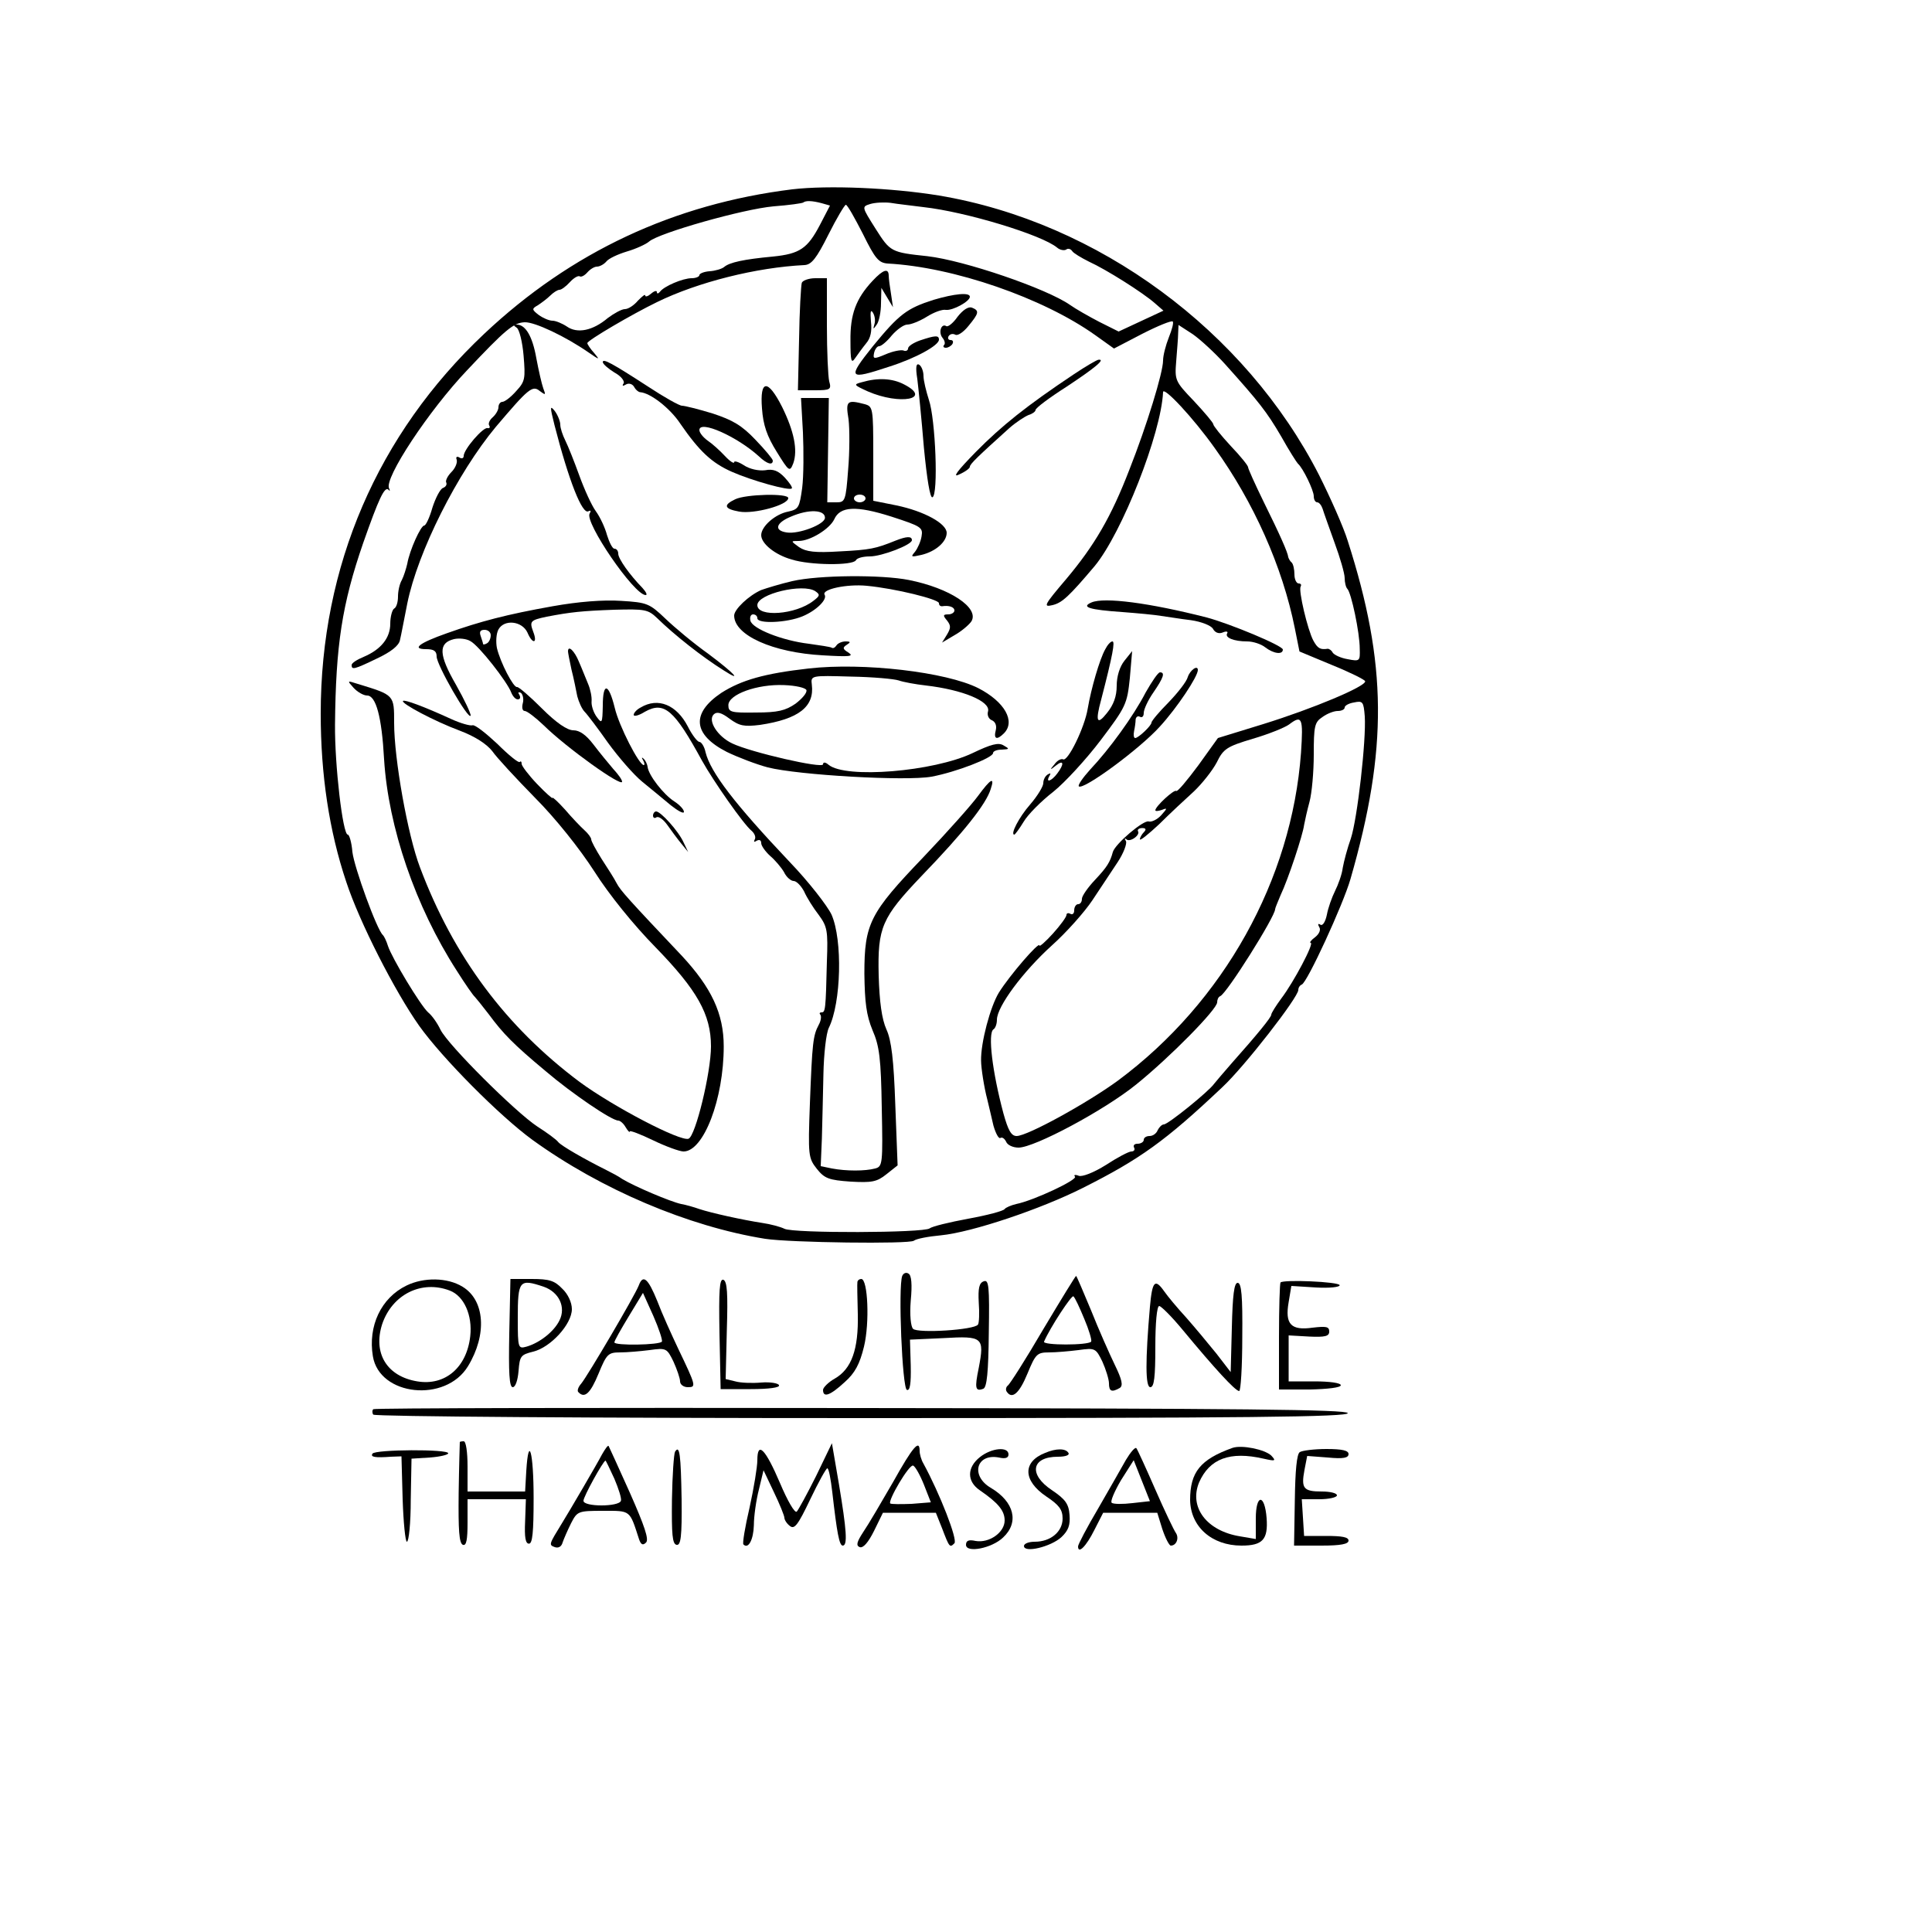 <?xml version="1.0" standalone="no"?>
<!DOCTYPE svg PUBLIC "-//W3C//DTD SVG 20010904//EN"
 "http://www.w3.org/TR/2001/REC-SVG-20010904/DTD/svg10.dtd">
<svg version="1.0" xmlns="http://www.w3.org/2000/svg"
 width="500pt" height="500pt" viewBox="0 0 500 500"
 preserveAspectRatio="xMidYMid meet">
<g transform="translate(0,500) scale(0.1,-0.1)"
fill="#000000" stroke="none">
<path d="M2050 4510 c-306 -38 -572 -162 -797 -374 -276 -260 -423 -601 -423
-983 0 -158 22 -304 66 -435 34 -104 126 -284 189 -373 60 -84 208 -233 293
-295 177 -128 403 -224 602 -256 65 -10 373 -14 385 -5 6 5 37 11 70 14 81 8
259 68 368 123 147 74 213 121 360 260 58 54 197 233 197 252 0 6 4 12 9 14
14 5 107 207 126 273 97 337 95 557 -7 875 -11 36 -45 112 -74 170 -191 374
-572 655 -984 724 -123 20 -286 27 -380 16z m77 -36 l21 -6 -26 -50 c-32 -61
-52 -75 -122 -82 -75 -7 -112 -15 -126 -27 -6 -5 -23 -10 -38 -11 -14 -1 -26
-6 -26 -10 0 -4 -9 -8 -20 -8 -23 0 -72 -21 -82 -35 -4 -5 -8 -6 -8 -1 0 5 -7
3 -15 -4 -8 -7 -15 -9 -15 -5 0 5 -8 -2 -19 -13 -10 -12 -25 -22 -34 -22 -8 0
-28 -11 -44 -23 -39 -33 -79 -41 -106 -22 -12 8 -29 15 -37 15 -9 0 -25 7 -36
15 -18 14 -18 16 -2 25 9 6 24 17 32 25 8 8 19 15 24 15 5 0 17 9 27 20 10 11
21 17 25 15 4 -3 13 2 20 10 7 8 18 15 25 15 7 0 18 6 24 13 6 8 30 19 53 26
24 7 50 19 58 26 25 22 243 84 322 91 40 3 75 8 77 10 6 5 22 5 48 -2z m263
-10 c109 -12 307 -72 346 -105 7 -6 18 -8 23 -5 5 4 12 2 16 -4 3 -5 23 -17
43 -27 46 -21 139 -80 170 -107 l23 -20 -58 -27 -58 -27 -50 25 c-27 14 -62
34 -76 44 -60 42 -273 115 -369 126 -94 10 -96 11 -134 71 -36 57 -36 57 -14
64 13 4 37 5 53 3 17 -3 55 -7 85 -11z m-157 -69 c32 -65 41 -75 64 -77 171
-9 402 -89 537 -185 l49 -35 73 38 c41 21 76 35 79 32 3 -3 -2 -21 -10 -41 -8
-20 -15 -47 -15 -60 0 -31 -42 -168 -87 -282 -47 -122 -90 -196 -164 -284 -57
-67 -60 -73 -35 -67 25 6 43 23 109 101 71 86 172 343 177 450 0 17 78 -66
134 -145 100 -139 175 -306 207 -466 l12 -60 84 -35 c47 -19 85 -38 86 -42 3
-13 -135 -71 -264 -111 l-117 -36 -51 -71 c-29 -39 -54 -69 -57 -66 -5 5 -54
-40 -54 -50 0 -3 8 -2 17 1 15 6 14 4 -2 -14 -10 -11 -25 -18 -32 -16 -13 5
-87 -58 -93 -79 -7 -26 -15 -39 -46 -72 -19 -20 -34 -42 -34 -49 0 -8 -4 -14
-10 -14 -5 0 -10 -7 -10 -16 0 -8 -4 -12 -10 -9 -5 3 -10 2 -10 -3 0 -5 -16
-27 -35 -48 -19 -21 -35 -35 -35 -31 0 12 -77 -77 -105 -122 -22 -36 -47 -129
-46 -176 0 -19 8 -70 16 -100 4 -16 11 -47 16 -68 6 -21 14 -35 18 -32 5 3 11
-2 15 -10 3 -8 17 -15 32 -15 41 0 221 96 304 163 88 71 210 195 210 213 0 7
3 14 8 16 17 7 142 206 142 225 0 3 7 19 14 36 20 42 58 157 61 182 2 11 8 38
14 60 6 22 11 77 11 122 0 73 2 84 22 97 12 9 30 16 40 16 10 0 18 4 18 9 0 5
11 11 24 13 23 5 25 2 28 -36 4 -61 -19 -264 -36 -316 -9 -25 -18 -59 -21 -76
-2 -17 -12 -44 -20 -60 -8 -16 -18 -44 -21 -61 -4 -19 -11 -30 -17 -26 -6 4
-7 1 -3 -6 5 -7 0 -18 -10 -26 -11 -8 -16 -15 -12 -15 10 0 -44 -102 -76 -144
-14 -19 -26 -38 -26 -42 0 -7 -37 -52 -101 -124 -22 -25 -43 -50 -47 -55 -13
-19 -119 -105 -130 -105 -5 0 -12 -7 -16 -15 -3 -8 -12 -15 -21 -15 -8 0 -15
-4 -15 -10 0 -5 -7 -10 -16 -10 -8 0 -12 -4 -9 -10 3 -5 0 -10 -7 -10 -7 0
-37 -16 -66 -35 -32 -20 -61 -31 -70 -28 -10 4 -14 2 -10 -2 8 -8 -107 -62
-152 -71 -13 -3 -27 -9 -30 -13 -3 -5 -45 -16 -94 -25 -49 -9 -94 -20 -100
-25 -15 -12 -354 -13 -376 -1 -10 5 -36 12 -57 15 -52 8 -133 26 -163 36 -14
5 -35 11 -47 13 -28 6 -122 46 -153 65 -8 6 -27 16 -41 23 -60 30 -115 62
-124 72 -5 7 -30 25 -55 41 -56 37 -230 210 -250 250 -8 17 -22 37 -32 45 -20
18 -94 141 -104 172 -4 13 -10 25 -13 28 -15 12 -74 174 -79 215 -2 25 -8 45
-12 45 -13 0 -34 181 -33 285 2 205 18 311 73 470 40 114 55 146 65 138 4 -5
5 -3 2 3 -14 25 103 202 202 306 98 104 120 123 149 124 26 1 106 -37 165 -78
29 -20 30 -20 15 -2 -10 11 -18 23 -18 26 0 7 116 75 180 106 106 52 258 90
382 96 18 1 31 17 62 79 21 42 42 77 45 77 4 0 23 -34 44 -75z m938 -338 c87
-97 107 -122 145 -187 20 -36 40 -67 43 -70 13 -11 41 -69 41 -84 0 -9 4 -16
9 -16 5 0 11 -8 14 -17 3 -10 17 -49 31 -88 14 -38 26 -79 26 -91 0 -11 3 -24
7 -28 10 -10 32 -113 32 -155 1 -32 0 -33 -31 -27 -18 3 -35 11 -39 17 -3 6
-9 10 -13 10 -19 -3 -26 1 -37 21 -15 28 -39 130 -33 140 3 5 0 8 -5 8 -6 0
-11 11 -11 23 0 13 -3 27 -7 31 -5 4 -8 11 -9 14 -1 12 -22 59 -64 144 -22 45
-40 85 -40 89 0 4 -20 29 -45 55 -25 27 -45 52 -45 56 0 4 -23 31 -50 60 -49
51 -50 54 -46 103 2 28 5 60 5 72 l1 22 37 -24 c20 -14 58 -49 84 -78z m196
-1005 c-24 -329 -200 -645 -473 -848 -79 -58 -235 -144 -263 -144 -14 0 -22
15 -34 58 -29 108 -41 208 -26 218 5 3 9 14 9 25 0 34 68 125 142 192 38 34
85 87 105 117 20 30 49 74 65 98 16 24 25 49 22 55 -4 7 -4 9 1 5 9 -9 37 11
30 21 -2 4 3 8 11 8 10 0 11 -4 4 -11 -5 -5 -10 -14 -10 -18 0 -5 22 13 50 39
27 27 68 65 90 85 21 20 48 54 59 75 17 35 26 41 93 61 41 12 83 29 94 37 34
26 37 17 31 -73z"/>
<path d="M2258 4273 c-43 -46 -58 -87 -57 -155 0 -52 2 -60 12 -45 7 10 20 28
29 39 11 13 15 31 12 56 -2 25 -1 32 5 23 5 -8 7 -21 4 -30 -4 -14 -3 -14 6
-1 6 8 11 33 11 55 l1 40 15 -25 15 -25 -5 34 c-3 18 -6 40 -6 47 0 21 -14 17
-42 -13z"/>
<path d="M2075 4268 c-2 -7 -6 -73 -7 -146 l-3 -132 44 0 c40 0 43 2 37 23 -3
12 -6 77 -6 145 l0 122 -30 0 c-17 0 -33 -6 -35 -12z"/>
<path d="M2416 4224 c-69 -22 -89 -37 -157 -120 -67 -84 -64 -88 42 -53 69 22
129 55 129 70 0 12 -10 11 -49 -2 -17 -6 -31 -15 -31 -21 0 -5 -6 -8 -12 -5
-7 2 -28 -2 -46 -10 -31 -13 -33 -12 -30 3 2 10 8 18 13 18 6 0 21 13 33 28
13 15 31 28 40 28 10 0 32 9 50 20 19 12 41 20 50 18 18 -2 62 22 62 34 0 12
-40 8 -94 -8z"/>
<path d="M2478 4180 c-11 -16 -25 -27 -29 -24 -13 8 -21 -16 -10 -30 6 -7 8
-16 4 -19 -3 -4 -1 -7 5 -7 6 0 14 5 17 10 3 6 1 10 -5 10 -6 0 -8 5 -5 10 4
6 11 7 17 4 6 -4 21 6 34 22 28 34 29 40 9 48 -9 3 -23 -6 -37 -24z"/>
<path d="M1337 4152 c7 -4 15 -37 18 -72 5 -60 4 -67 -19 -92 -14 -16 -30 -28
-36 -28 -5 0 -10 -6 -10 -14 0 -7 -7 -19 -15 -26 -8 -7 -12 -16 -9 -21 3 -5 1
-8 -4 -7 -11 4 -62 -55 -62 -72 0 -6 -5 -8 -11 -4 -7 4 -10 1 -7 -6 2 -8 -4
-22 -14 -32 -10 -10 -16 -23 -13 -27 2 -5 -1 -11 -9 -14 -7 -3 -19 -26 -27
-51 -7 -25 -17 -46 -21 -46 -9 0 -38 -64 -44 -99 -3 -13 -9 -32 -14 -42 -6
-10 -10 -29 -10 -43 0 -14 -4 -28 -10 -31 -5 -3 -10 -21 -10 -39 0 -37 -24
-67 -69 -86 -17 -7 -31 -16 -31 -21 0 -13 6 -12 66 17 36 17 56 33 59 47 3 12
11 55 19 95 27 134 130 338 229 457 84 99 95 109 114 93 15 -11 16 -11 9 7 -4
11 -12 46 -18 78 -10 57 -28 87 -51 87 -9 0 -9 -2 0 -8z"/>
<path d="M1560 4063 c0 -5 14 -17 30 -27 17 -9 27 -22 24 -28 -5 -7 -2 -8 6
-3 7 4 16 2 21 -6 4 -8 12 -14 16 -14 26 -2 77 -41 104 -82 49 -71 81 -101
133 -124 52 -23 149 -50 155 -43 3 2 -6 15 -18 28 -17 18 -30 23 -51 19 -17
-2 -40 3 -55 13 -14 9 -25 12 -25 8 0 -5 -11 2 -24 16 -13 14 -33 32 -45 40
-11 8 -21 20 -21 27 0 27 98 -17 154 -68 21 -20 36 -24 36 -11 0 4 -20 28 -45
54 -35 37 -59 51 -111 68 -36 11 -72 20 -79 20 -7 0 -46 22 -87 49 -94 61
-118 74 -118 64z"/>
<path d="M2780 4032 c-123 -82 -188 -134 -255 -202 -48 -49 -61 -67 -43 -58
16 7 28 16 28 20 0 7 21 27 102 100 17 15 40 30 50 34 10 3 18 9 18 13 0 5 36
32 80 60 74 49 102 72 83 70 -4 0 -33 -17 -63 -37z"/>
<path d="M2374 4019 c3 -24 11 -104 17 -177 8 -83 16 -131 22 -129 16 5 8 203
-9 252 -7 22 -14 50 -14 62 0 12 -5 25 -11 29 -8 5 -10 -6 -5 -37z"/>
<path d="M2231 4011 c-23 -6 -22 -7 15 -24 83 -36 168 -20 94 18 -30 16 -68
18 -109 6z"/>
<path d="M1972 3943 c3 -43 13 -72 38 -112 32 -52 34 -53 43 -30 12 34 2 83
-29 146 -37 73 -58 71 -52 -4z"/>
<path d="M2078 3881 c2 -48 2 -113 -2 -144 -7 -50 -9 -55 -36 -61 -33 -6 -70
-38 -70 -61 0 -22 36 -51 79 -63 47 -15 158 -16 166 -2 3 6 19 10 36 10 31 0
109 30 109 42 0 11 -14 10 -42 -1 -52 -21 -66 -24 -145 -28 -64 -4 -87 -1
-105 11 -22 16 -22 16 -1 16 30 0 80 31 92 56 15 34 57 36 148 7 77 -25 82
-28 78 -51 -2 -13 -10 -31 -17 -40 -12 -14 -10 -14 17 -8 37 9 65 34 65 57 0
24 -58 56 -130 71 l-60 12 0 122 c0 118 -1 122 -22 128 -46 12 -50 9 -42 -39
3 -25 3 -84 -1 -130 -6 -81 -8 -85 -30 -85 l-24 0 2 135 2 135 -36 0 -36 0 5
-89z m162 -171 c0 -5 -7 -10 -15 -10 -8 0 -15 5 -15 10 0 6 7 10 15 10 8 0 15
-4 15 -10z m-105 -50 c0 -17 -68 -43 -99 -38 -34 5 -28 25 11 41 46 20 88 18
88 -3z"/>
<path d="M1435 3900 c37 -144 72 -233 88 -223 6 3 7 1 3 -6 -14 -22 115 -211
145 -211 5 0 1 8 -8 18 -34 35 -63 76 -63 89 0 7 -4 13 -10 13 -5 0 -13 16
-19 35 -5 19 -18 47 -29 62 -11 15 -30 57 -43 93 -13 36 -29 76 -36 90 -7 14
-13 32 -13 41 0 8 -6 24 -14 35 -13 16 -13 12 -1 -36z"/>
<path d="M1903 3708 c-32 -15 -29 -25 10 -32 38 -7 127 17 127 35 0 13 -110
10 -137 -3z"/>
<path d="M2050 3496 c-30 -7 -66 -18 -80 -23 -32 -14 -70 -50 -70 -66 0 -51
100 -96 230 -103 68 -4 81 -3 66 7 -15 9 -16 13 -5 20 11 7 11 9 -3 9 -9 0
-20 -5 -23 -10 -4 -6 -9 -9 -13 -6 -4 2 -30 6 -59 10 -68 8 -147 39 -151 60
-2 9 1 16 7 16 6 0 11 -4 11 -10 0 -15 76 -12 117 5 36 15 65 44 57 56 -8 14
58 28 109 23 74 -7 187 -35 187 -45 0 -5 3 -8 8 -8 18 3 32 -2 32 -11 0 -5 -7
-10 -16 -10 -14 0 -14 -3 -3 -16 10 -13 10 -19 0 -36 l-13 -21 32 19 c18 10
38 27 44 36 21 35 -56 86 -162 107 -70 14 -233 13 -302 -3z m60 -26 c13 -9 12
-12 -5 -25 -46 -36 -145 -43 -145 -11 0 29 118 57 150 36z"/>
<path d="M1430 3431 c-118 -21 -187 -39 -274 -70 -71 -25 -92 -41 -53 -41 20
0 27 -5 27 -19 0 -22 83 -166 88 -153 1 5 -16 41 -38 80 -45 78 -46 108 -5
118 13 3 32 1 42 -5 22 -11 96 -106 106 -133 4 -10 11 -18 17 -18 6 0 8 5 4
12 -4 6 -3 8 4 5 5 -4 8 -16 5 -27 -3 -11 -1 -20 5 -20 6 0 28 -17 49 -37 60
-59 203 -161 203 -146 0 5 -10 19 -23 33 -12 14 -35 42 -51 63 -19 25 -36 37
-52 37 -16 0 -44 19 -82 57 -31 31 -60 56 -64 55 -9 -2 -43 63 -52 101 -3 15
-2 37 4 48 15 27 61 22 75 -8 13 -31 27 -29 15 2 -10 27 -8 30 35 39 62 12 92
15 175 18 79 2 87 1 111 -22 44 -43 116 -100 172 -135 50 -32 28 -8 -40 43
-38 27 -87 68 -111 91 -41 39 -47 42 -115 46 -46 3 -110 -2 -177 -14z m-160
-75 c0 -8 -4 -18 -10 -21 -5 -3 -10 -4 -10 -1 0 2 -3 11 -6 20 -4 11 -1 16 10
16 9 0 16 -6 16 -14z"/>
<path d="M2825 3441 c-28 -12 -7 -19 80 -25 39 -3 83 -7 100 -10 16 -2 51 -8
77 -11 28 -4 52 -14 57 -22 5 -10 15 -14 25 -10 9 4 15 3 12 -2 -7 -11 17 -21
52 -21 15 0 36 -7 46 -15 22 -17 46 -20 46 -6 0 10 -137 67 -197 83 -149 38
-265 53 -298 39z"/>
<path d="M2860 3319 c-14 -25 -36 -100 -45 -153 -8 -49 -52 -139 -64 -131 -5
2 -15 -3 -22 -13 -13 -15 -12 -16 4 -3 20 16 22 4 3 -21 -15 -20 -31 -25 -20
-6 4 7 3 8 -4 4 -7 -4 -12 -14 -12 -23 0 -8 -15 -33 -34 -55 -29 -33 -52 -78
-41 -78 2 0 13 15 24 33 11 19 46 54 77 78 30 24 86 85 123 134 65 86 68 93
75 160 l6 70 -20 -25 c-12 -15 -20 -40 -20 -65 0 -27 -8 -49 -25 -70 -26 -33
-31 -23 -15 35 30 116 36 150 29 150 -5 0 -13 -9 -19 -21z"/>
<path d="M1470 3314 c0 -3 4 -24 9 -47 6 -23 12 -54 15 -69 4 -15 12 -33 19
-40 7 -7 35 -44 61 -81 27 -37 66 -82 88 -100 22 -18 55 -45 74 -61 19 -15 34
-23 34 -17 0 6 -11 18 -25 27 -28 18 -66 67 -69 89 -1 8 -6 18 -11 22 -4 4 -5
2 -1 -4 4 -7 5 -13 2 -13 -12 0 -64 101 -75 148 -16 65 -31 67 -31 5 -1 -45
-2 -47 -16 -28 -8 11 -14 29 -13 40 1 11 -3 31 -9 45 -6 14 -16 40 -24 58 -11
27 -28 44 -28 26z"/>
<path d="M2093 3270 c-115 -13 -174 -30 -226 -63 -79 -53 -74 -108 14 -153 29
-14 76 -32 106 -40 79 -20 358 -36 424 -24 64 12 159 49 159 61 0 5 10 9 23 9
20 1 20 2 4 11 -13 8 -32 3 -80 -20 -101 -48 -329 -67 -373 -30 -8 7 -14 7
-14 1 0 -12 -187 31 -235 54 -38 18 -64 59 -48 75 8 8 20 5 41 -11 26 -19 38
-21 79 -16 100 15 141 47 134 104 -3 24 -2 24 101 21 57 -1 112 -6 124 -10 11
-4 43 -10 70 -13 95 -11 168 -41 161 -67 -3 -10 2 -20 10 -23 9 -4 13 -14 10
-26 -6 -23 3 -26 21 -8 31 31 2 82 -66 117 -83 42 -298 67 -439 51z m-6 -56
c2 -7 -11 -22 -28 -35 -26 -18 -46 -23 -103 -23 -64 -1 -71 1 -71 19 0 28 75
55 144 52 30 -1 56 -7 58 -13z"/>
<path d="M3074 3248 c-3 -12 -26 -41 -50 -66 -24 -24 -44 -48 -44 -52 0 -8
-34 -40 -42 -40 -4 0 -5 8 -3 18 2 9 4 23 4 30 1 7 6 10 11 7 6 -3 10 1 10 10
0 9 11 33 25 53 26 38 31 52 17 52 -5 0 -21 -24 -37 -52 -32 -62 -94 -147
-144 -200 -19 -21 -32 -40 -29 -43 11 -11 158 97 210 155 44 48 98 129 98 146
0 14 -20 0 -26 -18z"/>
<path d="M915 3220 c10 -11 26 -20 35 -20 23 0 38 -55 44 -165 11 -176 81
-381 188 -547 22 -35 43 -65 47 -68 3 -3 19 -23 36 -45 37 -50 63 -77 147
-147 68 -58 171 -128 188 -128 5 0 14 -8 19 -17 6 -10 11 -15 11 -11 0 3 27
-7 60 -23 33 -16 69 -29 79 -29 52 0 104 136 104 272 0 85 -32 152 -108 234
-139 147 -159 169 -169 188 -6 12 -24 40 -39 63 -15 24 -27 46 -27 51 0 4 -8
15 -17 23 -10 9 -33 33 -50 53 -18 20 -33 34 -33 31 0 -3 -18 13 -40 36 -22
23 -40 47 -40 52 0 6 -2 8 -5 5 -3 -3 -29 18 -58 47 -30 28 -58 50 -64 48 -6
-2 -31 5 -55 16 -72 33 -121 51 -125 47 -6 -6 80 -52 147 -77 40 -15 70 -35
84 -53 11 -16 61 -70 110 -120 53 -53 116 -132 154 -191 38 -60 102 -139 158
-196 108 -111 144 -174 144 -257 0 -68 -40 -232 -58 -239 -21 -8 -195 83 -282
147 -191 143 -326 324 -413 555 -32 84 -67 281 -67 374 0 73 1 72 -94 101 -28
9 -28 9 -11 -10z"/>
<path d="M1658 3169 c-10 -5 -18 -14 -18 -19 0 -5 13 -2 29 8 50 28 76 5 148
-127 29 -52 107 -164 128 -181 8 -7 12 -17 8 -23 -3 -6 -1 -7 5 -3 7 4 12 2
12 -6 0 -7 11 -22 23 -33 13 -11 29 -30 36 -42 6 -13 18 -23 25 -23 7 0 19
-12 27 -27 7 -16 24 -43 38 -61 22 -30 24 -41 21 -120 -3 -126 -4 -132 -14
-132 -5 0 -6 -3 -3 -6 3 -4 2 -15 -4 -26 -15 -28 -17 -47 -23 -204 -5 -135 -4
-141 18 -169 20 -25 31 -29 87 -33 55 -3 68 -1 93 19 l29 23 -6 157 c-4 116
-10 167 -23 195 -12 27 -18 71 -20 140 -3 124 8 149 111 257 110 114 167 186
179 225 11 33 0 27 -33 -18 -16 -22 -79 -93 -141 -158 -139 -145 -153 -172
-153 -302 1 -74 5 -107 21 -146 18 -41 22 -74 24 -201 3 -145 2 -152 -17 -157
-26 -7 -75 -7 -112 0 l-29 6 3 71 c1 40 3 115 4 167 1 52 7 106 14 120 32 65
36 227 7 293 -11 23 -59 85 -109 137 -142 150 -204 231 -217 283 -3 15 -11 27
-16 27 -5 0 -19 18 -30 40 -29 56 -77 76 -122 49z"/>
<path d="M1690 2889 c0 -5 4 -8 9 -4 6 3 18 -6 28 -20 10 -14 26 -36 36 -48
l18 -22 -12 25 c-13 29 -59 80 -71 80 -4 0 -8 -5 -8 -11z"/>
<path d="M2335 1698 c-11 -28 0 -291 12 -295 8 -3 11 16 10 63 l-2 67 87 4
c102 6 106 2 91 -77 -11 -53 -9 -62 12 -54 9 4 13 43 14 144 2 122 0 139 -13
134 -12 -4 -15 -18 -13 -55 2 -27 1 -53 -2 -57 -9 -14 -156 -23 -168 -11 -6 6
-9 36 -6 73 4 42 2 66 -6 70 -6 4 -13 1 -16 -6z"/>
<path d="M2700 1560 c-45 -77 -87 -143 -92 -146 -4 -3 -6 -10 -3 -15 14 -22
33 -5 54 46 21 51 25 55 56 55 18 0 52 3 76 6 43 6 45 5 62 -30 9 -20 17 -46
17 -56 0 -21 7 -24 28 -12 9 6 6 21 -13 60 -14 29 -42 92 -61 140 -20 48 -37
88 -39 90 -1 1 -39 -61 -85 -138z m106 27 c12 -28 20 -55 18 -59 -7 -10 -127
-10 -122 0 16 37 72 122 76 117 4 -3 16 -29 28 -58z"/>
<path d="M1052 1673 c-66 -32 -100 -105 -87 -183 17 -103 188 -121 246 -26 50
82 44 171 -14 206 -39 24 -100 25 -145 3z m112 -13 c37 -14 59 -64 53 -118 -9
-81 -65 -129 -137 -117 -79 13 -115 73 -91 148 26 77 102 115 175 87z"/>
<path d="M1318 1550 c-2 -103 0 -140 9 -140 7 0 13 18 15 42 3 39 6 42 38 50
45 11 100 71 100 110 0 17 -10 39 -25 53 -20 21 -34 25 -79 25 l-55 0 -3 -140z
m89 120 c40 -14 58 -53 41 -87 -14 -29 -51 -58 -85 -68 -22 -6 -23 -5 -23 73
0 99 4 103 67 82z"/>
<path d="M1653 1673 c-10 -26 -133 -235 -149 -254 -8 -9 -11 -19 -7 -22 16
-17 31 -3 52 48 21 51 25 55 56 55 18 0 52 3 76 6 43 6 45 5 62 -30 9 -20 17
-43 17 -51 0 -8 9 -15 20 -15 22 0 22 2 -25 100 -17 36 -42 91 -54 123 -24 59
-37 70 -48 40z m60 -145 c-5 -9 -123 -11 -123 -2 0 4 17 34 37 67 l37 61 27
-60 c14 -32 24 -62 22 -66z"/>
<path d="M1862 1549 l3 -144 78 0 c47 0 76 4 73 10 -1 5 -22 9 -46 7 -23 -2
-53 -1 -67 3 l-25 6 3 126 c3 96 1 127 -9 131 -10 3 -12 -27 -10 -139z"/>
<path d="M2219 1683 c-1 -5 0 -42 1 -84 2 -91 -16 -142 -60 -167 -16 -9 -30
-23 -30 -29 0 -21 18 -15 56 20 27 24 39 47 50 92 15 62 10 175 -7 175 -5 0
-9 -3 -10 -7z"/>
<path d="M3314 1681 c-2 -2 -4 -66 -4 -141 l0 -136 80 0 c46 1 80 5 80 11 0 6
-29 10 -68 10 l-67 0 0 60 0 59 53 -3 c42 -2 52 1 52 13 0 13 -8 14 -43 10
-56 -8 -72 9 -62 66 l7 42 64 -4 c35 -2 62 1 61 6 -2 9 -145 15 -153 7z"/>
<path d="M2976 1618 c-12 -139 -12 -208 1 -208 10 0 13 26 13 105 0 61 4 105
10 105 5 0 33 -28 61 -62 82 -99 136 -158 146 -158 4 0 8 63 8 140 1 106 -2
140 -12 140 -9 0 -13 -31 -15 -116 l-3 -115 -37 48 c-21 26 -56 68 -78 93 -23
25 -48 55 -57 68 -24 34 -31 27 -37 -40z"/>
<path d="M966 1353 c-3 -3 -3 -10 0 -14 3 -5 572 -9 1265 -9 1004 0 1260 3
1257 13 -4 9 -266 12 -1261 13 -691 1 -1258 0 -1261 -3z"/>
<path d="M1190 1268 c0 -2 -2 -61 -3 -132 -1 -96 1 -130 11 -134 9 -3 12 13
12 57 l0 61 76 0 75 0 -2 -57 c-2 -42 1 -58 10 -58 9 0 12 29 12 118 0 118
-13 167 -19 70 l-3 -53 -75 0 -74 0 0 65 c0 37 -4 65 -10 65 -5 0 -10 -1 -10
-2z"/>
<path d="M1558 1236 c-13 -25 -85 -148 -103 -177 -35 -57 -35 -57 -19 -63 9
-3 17 1 20 12 3 9 13 32 22 50 16 31 18 32 83 32 72 0 68 3 93 -74 5 -14 10
-16 18 -8 8 8 -4 43 -42 129 -29 65 -54 119 -55 121 -2 2 -9 -8 -17 -22z m32
-63 c11 -26 19 -51 17 -57 -5 -16 -97 -16 -97 0 0 11 51 103 57 104 1 0 11
-21 23 -47z"/>
<path d="M2112 1180 c-23 -46 -46 -88 -50 -92 -5 -5 -24 28 -43 73 -38 89 -59
111 -59 60 0 -17 -9 -72 -20 -122 -12 -51 -19 -94 -16 -96 13 -13 26 13 27 50
0 23 6 65 13 92 l12 50 27 -57 c15 -31 27 -61 27 -66 0 -5 6 -15 14 -21 12
-10 21 2 53 69 21 44 41 80 44 80 4 0 9 -28 13 -62 12 -105 18 -138 27 -138
13 0 10 40 -10 160 l-18 105 -41 -85z"/>
<path d="M2311 1164 c-30 -52 -64 -110 -77 -129 -17 -26 -19 -35 -9 -39 9 -3
22 12 37 42 l23 47 69 0 68 0 16 -40 c19 -50 20 -51 32 -39 9 9 -38 129 -80
206 -6 10 -10 25 -10 33 0 31 -17 12 -69 -81z m80 -6 l18 -46 -50 -4 c-28 -1
-52 -1 -55 1 -7 7 49 102 59 98 5 -1 18 -24 28 -49z"/>
<path d="M2914 1222 c-11 -20 -44 -77 -72 -126 -29 -49 -52 -93 -52 -98 0 -21
21 0 42 42 l23 45 70 0 70 0 13 -42 c8 -24 18 -43 22 -43 15 0 22 20 13 33 -5
7 -29 57 -53 112 -24 55 -46 103 -49 107 -3 4 -15 -10 -27 -30z m17 -112 c-25
-3 -50 -3 -54 1 -4 3 7 29 24 58 l33 52 21 -53 21 -53 -45 -5z"/>
<path d="M3190 1253 c-84 -30 -110 -63 -110 -135 1 -69 56 -118 133 -118 55 0
69 16 65 71 -5 64 -28 63 -28 -1 l0 -53 -41 7 c-86 14 -132 75 -106 139 27 62
80 82 167 62 31 -7 33 -6 20 8 -17 16 -76 28 -100 20z"/>
<path d="M964 1238 c-6 -9 7 -11 48 -8 l27 1 3 -110 c2 -61 7 -111 11 -111 5
0 10 48 10 108 l2 107 48 3 c26 2 47 7 47 11 0 11 -189 10 -196 -1z"/>
<path d="M1747 1243 c-3 -5 -7 -61 -8 -124 -1 -90 1 -115 12 -117 11 -2 14 21
13 118 -2 115 -5 142 -17 123z"/>
<path d="M2536 1229 c-34 -27 -34 -63 0 -86 48 -33 64 -53 64 -78 0 -31 -40
-59 -75 -53 -18 4 -25 1 -25 -10 0 -22 67 -9 96 19 42 39 29 92 -31 128 -54
31 -39 90 20 79 17 -4 25 -1 25 8 0 21 -44 17 -74 -7z"/>
<path d="M2705 1240 c-59 -23 -58 -72 3 -113 33 -22 42 -34 42 -57 0 -34 -31
-60 -72 -60 -16 0 -28 -5 -28 -11 0 -19 70 -2 97 23 18 17 23 31 21 57 -2 29
-11 41 -45 64 -62 41 -54 87 15 87 19 0 31 4 27 10 -7 12 -32 12 -60 0z"/>
<path d="M3364 1242 c-8 -4 -12 -49 -13 -124 l-2 -118 71 0 c50 0 70 4 70 13
0 9 -17 12 -57 12 l-58 0 -3 48 -3 47 45 0 c26 0 46 5 46 10 0 6 -18 10 -39
10 -48 0 -54 8 -45 56 l7 36 53 -4 c41 -4 54 -1 54 9 0 9 -16 13 -57 13 -32 0
-63 -4 -69 -8z"/>
</g>
</svg>
